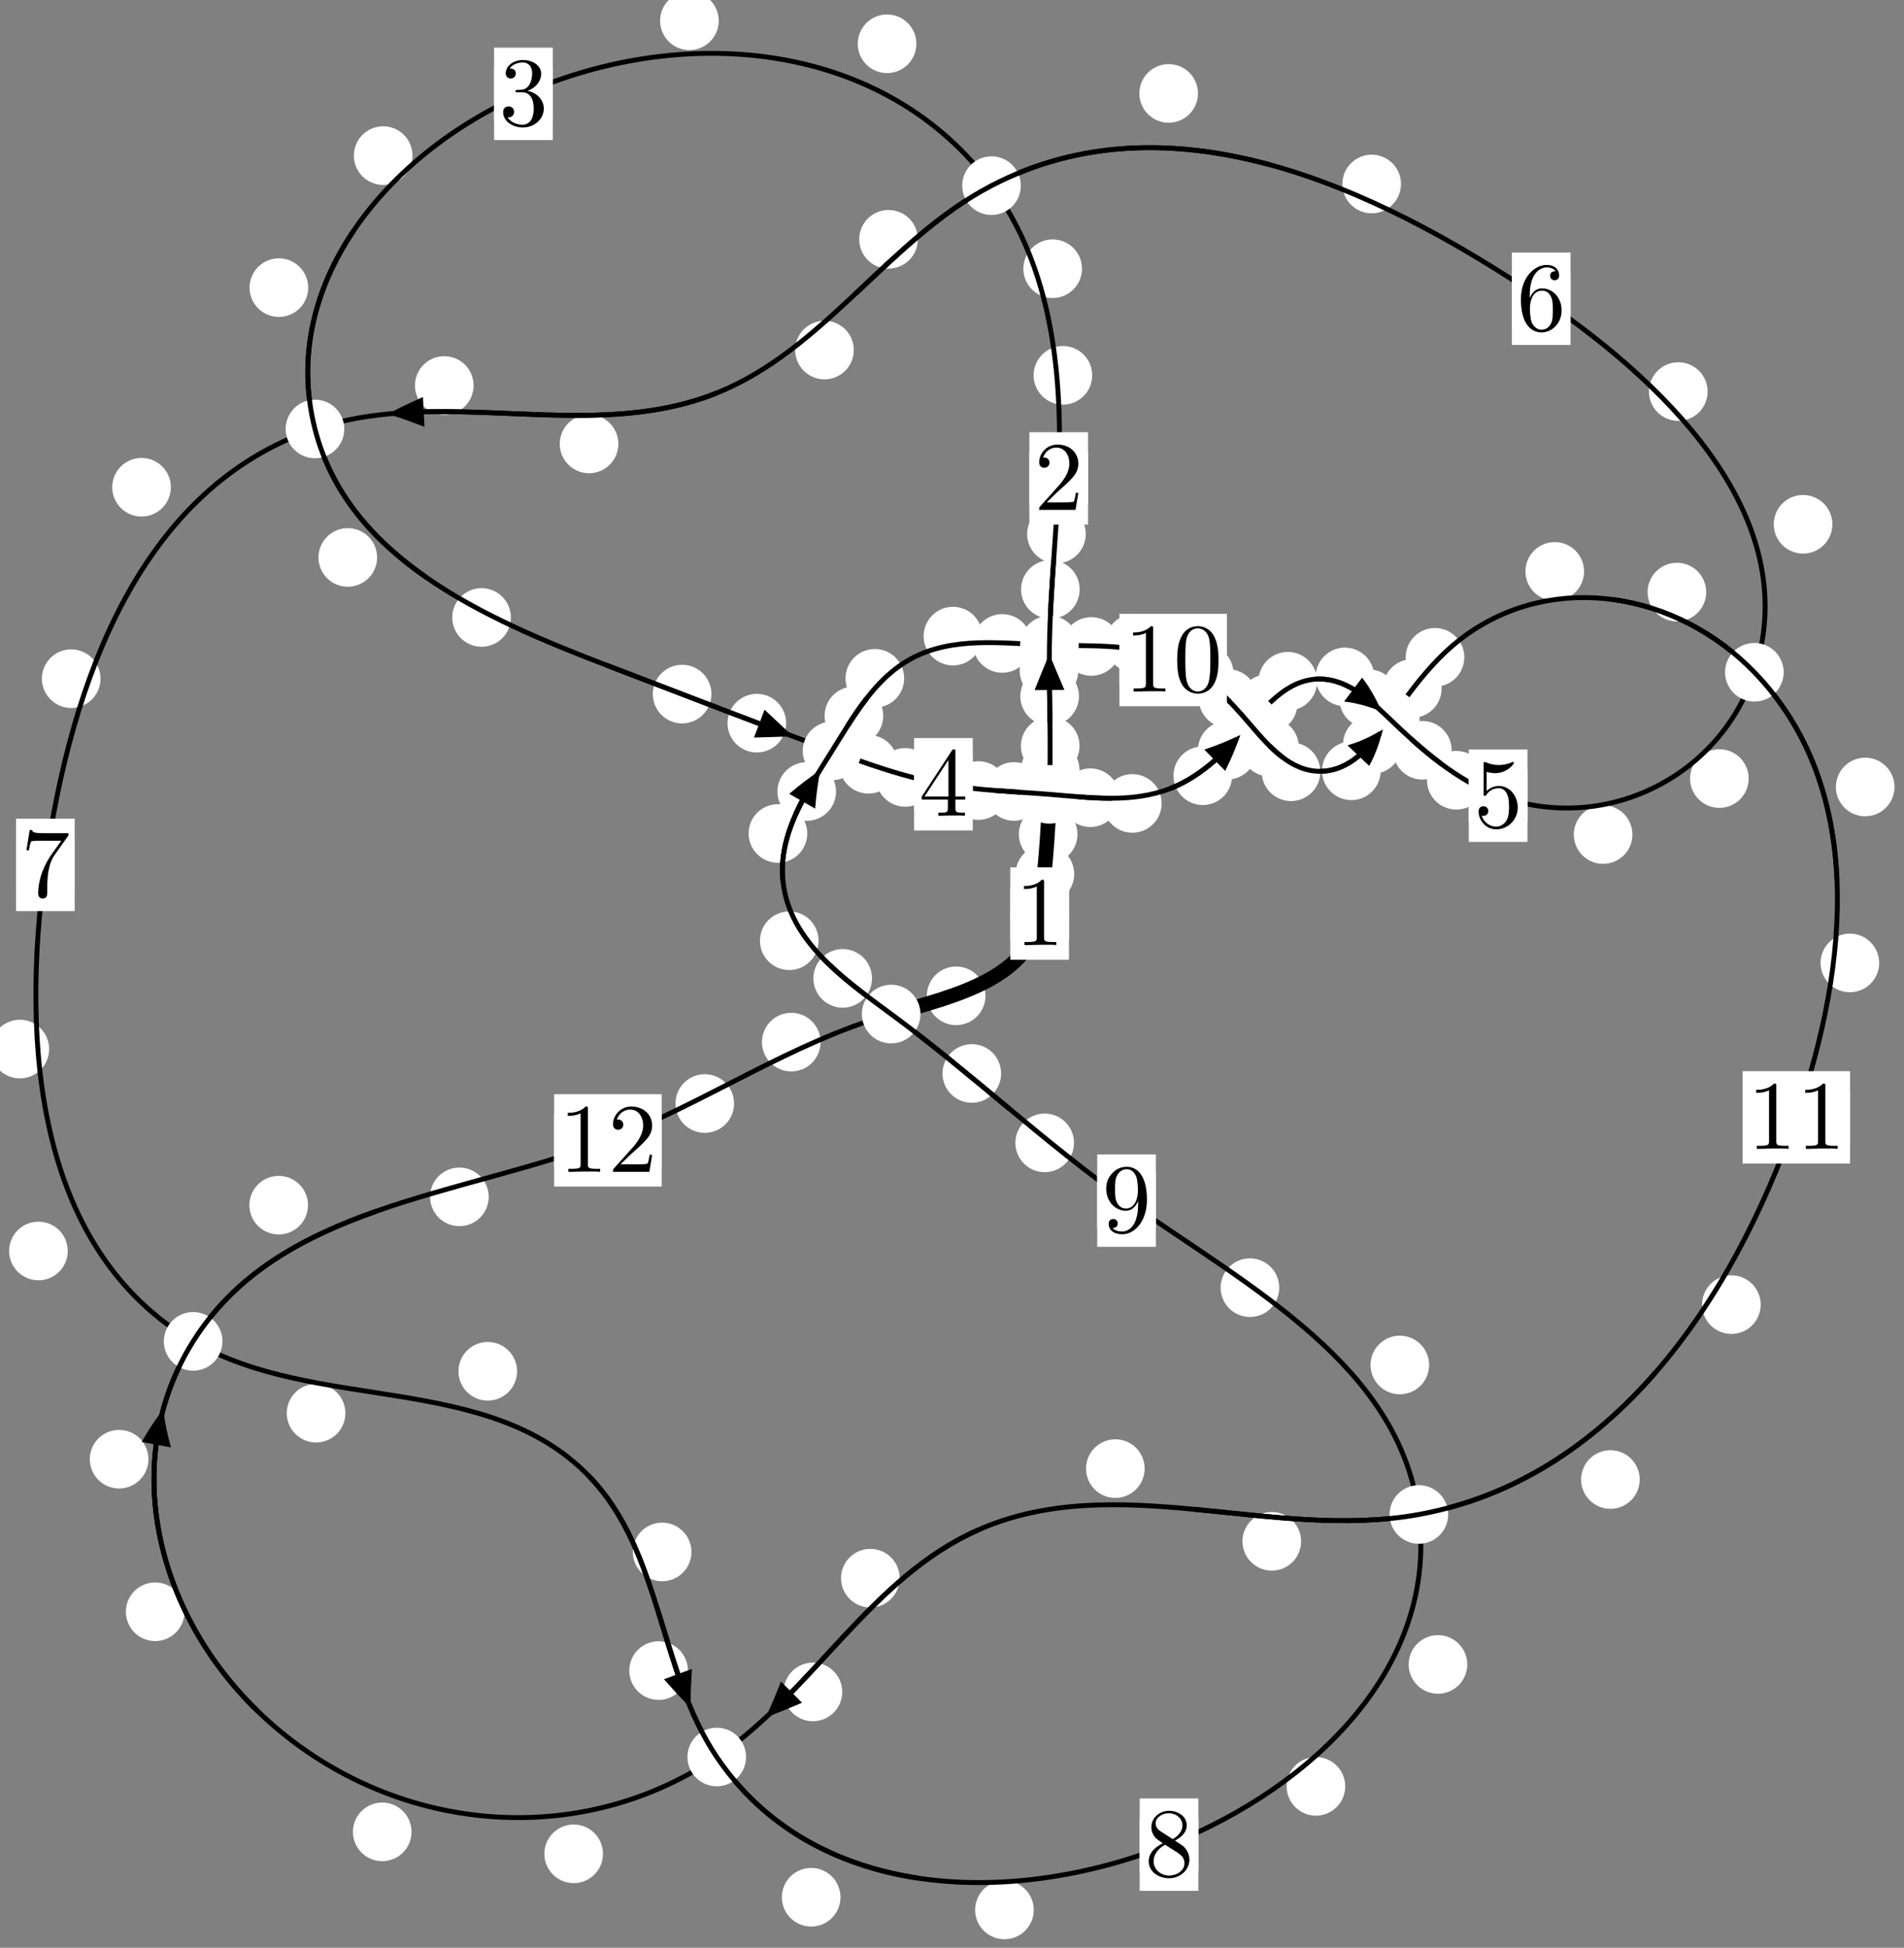 <?xml version="1.0"?>
<!-- Created by MetaPost 1.999 on 2021.07.05:2356 -->
<svg version="1.1" xmlns="http://www.w3.org/2000/svg" xmlns:xlink="http://www.w3.org/1999/xlink" width="194.133" height="198.617" viewBox="0 0 194.133 198.617">
<rect x="0" y="0" width="194.133" height="198.617" fill="#808080" stroke="none"/>
<!-- Original BoundingBox: -107.967270 -116.744797 86.165482 81.871841 -->
  <defs>
    <g transform="scale(0.01,0.01)" id="GLYPHcmr10_48">
      <path style="fill-rule: evenodd;" d="M460 -320C460 -400,455 -480,420 -554C374 -650,292 -666,250 -666C190 -666,117 -640,76 -547C44 -478,39 -400,39 -320C39 -245,43 -155,84 -79C127 2,200 22,249 22C303 22,379 1,423 -94C455 -163,460 -241,460 -320M249 -0C210 -0,151 -25,133 -121C122 -181,122 -273,122 -332C122 -396,122 -462,130 -516C149 -635,224 -644,249 -644C282 -644,348 -626,367 -527C377 -471,377 -395,377 -332C377 -257,377 -189,366 -125C351 -30,294 -0,249 -0"></path>
    </g>
    <g transform="scale(0.01,0.01)" id="GLYPHcmr10_49">
      <path style="fill-rule: evenodd;" d="M294 -640C294 -664,294 -666,271 -666C209 -602,121 -602,89 -602L89 -571C109 -571,168 -571,220 -597L220 -79C220 -43,217 -31,127 -31L95 -31L95 -0L257 -0L130 -3L217 -3L257 -3L297 -3L384 -3L419 -0L419 -31L387 -31C297 -31,294 -42,294 -79"></path>
    </g>
    <g transform="scale(0.01,0.01)" id="GLYPHcmr10_50">
      <path style="fill-rule: evenodd;" d="M127 -77L233 -180C389 -318,449 -372,449 -472C449 -586,359 -666,237 -666C124 -666,50 -574,50 -485C50 -429,100 -429,103 -429C120 -429,155 -441,155 -482C155 -508,137 -534,102 -534C94 -534,92 -534,89 -533C112 -598,166 -635,224 -635C315 -635,358 -554,358 -472C358 -392,308 -313,253 -251L61 -37C50 -26,50 -24,50 -0L421 -0L449 -174L424 -174C419 -144,412 -100,402 -85C395 -77,329 -77,307 -77"></path>
    </g>
    <g transform="scale(0.01,0.01)" id="GLYPHcmr10_51">
      <path style="fill-rule: evenodd;" d="M290 -352C372 -379,430 -449,430 -528C430 -610,342 -666,246 -666C145 -666,69 -606,69 -530C69 -497,91 -478,120 -478C151 -478,171 -500,171 -529C171 -579,124 -579,109 -579C140 -628,206 -641,242 -641C283 -641,338 -619,338 -529C338 -517,336 -459,310 -415C280 -367,246 -364,221 -363C213 -362,189 -360,182 -360C174 -359,167 -358,167 -348C167 -337,174 -337,191 -337L235 -337C317 -337,354 -269,354 -171C354 -35,285 -6,241 -6C198 -6,123 -23,88 -82C123 -77,154 -99,154 -137C154 -173,127 -193,98 -193C74 -193,42 -179,42 -135C42 -44,135 22,244 22C366 22,457 -69,457 -171C457 -253,394 -331,290 -352"></path>
    </g>
    <g transform="scale(0.01,0.01)" id="GLYPHcmr10_52">
      <path style="fill-rule: evenodd;" d="M294 -165L294 -78C294 -42,292 -31,218 -31L197 -31L197 -0L332 -0L238 -3L290 -3L332 -3L374 -3L427 -3L468 -0L468 -31L447 -31C373 -31,371 -42,371 -78L371 -165L471 -165L471 -196L371 -196L371 -651C371 -671,371 -677,355 -677C346 -677,343 -677,335 -665L28 -196L28 -165M300 -196L56 -196L300 -569"></path>
    </g>
    <g transform="scale(0.01,0.01)" id="GLYPHcmr10_53">
      <path style="fill-rule: evenodd;" d="M449 -201C449 -320,367 -420,259 -420C211 -420,168 -404,132 -369L132 -564C152 -558,185 -551,217 -551C340 -551,410 -642,410 -655C410 -661,407 -666,400 -666C399 -666,397 -666,392 -663C372 -654,323 -634,256 -634C216 -634,170 -641,123 -662C115 -665,113 -665,111 -665C101 -665,101 -657,101 -641L101 -345C101 -327,101 -319,115 -319C122 -319,124 -322,128 -328C139 -344,176 -398,257 -398C309 -398,334 -352,342 -334C358 -297,360 -258,360 -208C360 -173,360 -113,336 -71C312 -32,275 -6,229 -6C156 -6,99 -59,82 -118C85 -117,88 -116,99 -116C132 -116,149 -141,149 -165C149 -189,132 -214,99 -214C85 -214,50 -207,50 -161C50 -75,119 22,231 22C347 22,449 -74,449 -201"></path>
    </g>
    <g transform="scale(0.01,0.01)" id="GLYPHcmr10_54">
      <path style="fill-rule: evenodd;" d="M132 -328L132 -352C132 -605,256 -641,307 -641C331 -641,373 -635,395 -601C380 -601,340 -601,340 -556C340 -525,364 -510,386 -510C402 -510,432 -519,432 -558C432 -618,388 -666,305 -666C177 -666,42 -537,42 -316C42 -49,158 22,251 22C362 22,457 -72,457 -204C457 -331,368 -427,257 -427C189 -427,152 -376,132 -328M251 -6C188 -6,158 -66,152 -81C134 -128,134 -208,134 -226C134 -304,166 -404,256 -404C272 -404,318 -404,349 -342C367 -305,367 -254,367 -205C367 -157,367 -107,350 -71C320 -11,274 -6,251 -6"></path>
    </g>
    <g transform="scale(0.01,0.01)" id="GLYPHcmr10_55">
      <path style="fill-rule: evenodd;" d="M476 -609C485 -621,485 -623,485 -644L242 -644C120 -644,118 -657,114 -676L89 -676L56 -470L81 -470C84 -486,93 -549,106 -561C113 -567,191 -567,204 -567L411 -567C400 -551,321 -442,299 -409C209 -274,176 -135,176 -33C176 -23,176 22,222 22C268 22,268 -23,268 -33L268 -84C268 -139,271 -194,279 -248C283 -271,297 -357,341 -419"></path>
    </g>
    <g transform="scale(0.01,0.01)" id="GLYPHcmr10_56">
      <path style="fill-rule: evenodd;" d="M163 -457C117 -487,113 -521,113 -538C113 -599,178 -641,249 -641C322 -641,386 -589,386 -517C386 -460,347 -412,287 -377M309 -362C381 -399,430 -451,430 -517C430 -609,341 -666,250 -666C150 -666,69 -592,69 -499C69 -481,71 -436,113 -389C124 -377,161 -352,186 -335C128 -306,42 -250,42 -151C42 -45,144 22,249 22C362 22,457 -61,457 -168C457 -204,446 -249,408 -291C389 -312,373 -322,309 -362M209 -320L332 -242C360 -223,407 -193,407 -132C407 -58,332 -6,250 -6C164 -6,92 -68,92 -151C92 -209,124 -273,209 -320"></path>
    </g>
    <g transform="scale(0.01,0.01)" id="GLYPHcmr10_57">
      <path style="fill-rule: evenodd;" d="M367 -318L367 -286C367 -52,263 -6,205 -6C188 -6,134 -8,107 -42C151 -42,159 -71,159 -88C159 -119,135 -134,113 -134C97 -134,67 -125,67 -86C67 -19,121 22,206 22C335 22,457 -114,457 -329C457 -598,342 -666,253 -666C198 -666,149 -648,106 -603C65 -558,42 -516,42 -441C42 -316,130 -218,242 -218C303 -218,344 -260,367 -318M243 -241C227 -241,181 -241,150 -304C132 -341,132 -391,132 -440C132 -494,132 -541,153 -578C180 -628,218 -641,253 -641C299 -641,332 -607,349 -562C361 -530,365 -467,365 -421C365 -338,331 -241,243 -241"></path>
    </g>
  </defs>
  <path d="M109.527 89.123C109.527 88.33,109.212 87.57,108.651 87.01C108.091 86.449,107.33 86.134,106.538 86.134C105.745 86.134,104.985 86.449,104.424 87.01C103.864 87.57,103.549 88.33,103.549 89.123C103.549 89.916,103.864 90.676,104.424 91.236C104.985 91.797,105.745 92.112,106.538 92.112C107.33 92.112,108.091 91.797,108.651 91.236C109.212 90.676,109.527 89.916,109.527 89.123Z" style="fill: rgb(100%,100%,100%);stroke: none;"></path>
  <path d="M108.99 93.156C108.99 92.363,108.675 91.603,108.115 91.042C107.554 90.482,106.794 90.167,106.002 90.167C105.209 90.167,104.449 90.482,103.888 91.042C103.328 91.603,103.013 92.363,103.013 93.156C103.013 93.948,103.328 94.709,103.888 95.269C104.449 95.83,105.209 96.145,106.002 96.145C106.794 96.145,107.554 95.83,108.115 95.269C108.675 94.709,108.99 93.948,108.99 93.156Z" style="fill: rgb(100%,100%,100%);stroke: none;"></path>
  <path d="M110.067 78.534C110.067 77.741,109.752 76.981,109.192 76.421C108.631 75.86,107.871 75.545,107.078 75.545C106.286 75.545,105.525 75.86,104.965 76.421C104.404 76.981,104.089 77.741,104.089 78.534C104.089 79.327,104.404 80.087,104.965 80.647C105.525 81.208,106.286 81.523,107.078 81.523C107.871 81.523,108.631 81.208,109.192 80.647C109.752 80.087,110.067 79.327,110.067 78.534Z" style="fill: rgb(100%,100%,100%);stroke: none;"></path>
  <path d="M109.86 85.066C109.86 84.273,109.545 83.513,108.984 82.953C108.424 82.392,107.664 82.077,106.871 82.077C106.078 82.077,105.318 82.392,104.758 82.953C104.197 83.513,103.882 84.273,103.882 85.066C103.882 85.859,104.197 86.619,104.758 87.179C105.318 87.74,106.078 88.055,106.871 88.055C107.664 88.055,108.424 87.74,108.984 87.179C109.545 86.619,109.86 85.859,109.86 85.066Z" style="fill: rgb(100%,100%,100%);stroke: none;"></path>
  <path d="M110.011 70.991C110.011 70.198,109.696 69.438,109.135 68.878C108.575 68.317,107.815 68.002,107.022 68.002C106.229 68.002,105.469 68.317,104.909 68.878C104.348 69.438,104.033 70.198,104.033 70.991C104.033 71.784,104.348 72.544,104.909 73.104C105.469 73.665,106.229 73.98,107.022 73.98C107.815 73.98,108.575 73.665,109.135 73.104C109.696 72.544,110.011 71.784,110.011 70.991Z" style="fill: rgb(100%,100%,100%);stroke: none;"></path>
  <path d="M110.07 76.066C110.07 75.274,109.755 74.514,109.195 73.953C108.634 73.393,107.874 73.078,107.081 73.078C106.289 73.078,105.528 73.393,104.968 73.953C104.407 74.514,104.093 75.274,104.093 76.066C104.093 76.859,104.407 77.619,104.968 78.18C105.528 78.74,106.289 79.055,107.081 79.055C107.874 79.055,108.634 78.74,109.195 78.18C109.755 77.619,110.07 76.859,110.07 76.066Z" style="fill: rgb(100%,100%,100%);stroke: none;"></path>
  <path d="M110.085 60.101C110.085 59.309,109.77 58.548,109.21 57.988C108.649 57.427,107.889 57.112,107.096 57.112C106.304 57.112,105.544 57.427,104.983 57.988C104.423 58.548,104.108 59.309,104.108 60.101C104.108 60.894,104.423 61.654,104.983 62.215C105.544 62.775,106.304 63.09,107.096 63.09C107.889 63.09,108.649 62.775,109.21 62.215C109.77 61.654,110.085 60.894,110.085 60.101Z" style="fill: rgb(100%,100%,100%);stroke: none;"></path>
  <path d="M109.944 68.383C109.944 67.59,109.629 66.83,109.069 66.269C108.508 65.709,107.748 65.394,106.956 65.394C106.163 65.394,105.403 65.709,104.842 66.269C104.282 66.83,103.967 67.59,103.967 68.383C103.967 69.175,104.282 69.935,104.842 70.496C105.403 71.056,106.163 71.371,106.956 71.371C107.748 71.371,108.508 71.056,109.069 70.496C109.629 69.935,109.944 69.175,109.944 68.383Z" style="fill: rgb(100%,100%,100%);stroke: none;"></path>
  <path d="M111.362 38.271C111.362 37.479,111.047 36.718,110.487 36.158C109.926 35.597,109.166 35.282,108.373 35.282C107.581 35.282,106.82 35.597,106.26 36.158C105.699 36.718,105.385 37.479,105.385 38.271C105.385 39.064,105.699 39.824,106.26 40.385C106.82 40.945,107.581 41.26,108.373 41.26C109.166 41.26,109.926 40.945,110.487 40.385C111.047 39.824,111.362 39.064,111.362 38.271Z" style="fill: rgb(100%,100%,100%);stroke: none;"></path>
  <path d="M110.704 54.452C110.704 53.659,110.389 52.899,109.829 52.339C109.268 51.778,108.508 51.463,107.715 51.463C106.923 51.463,106.162 51.778,105.602 52.339C105.042 52.899,104.727 53.659,104.727 54.452C104.727 55.245,105.042 56.005,105.602 56.565C106.162 57.126,106.923 57.441,107.715 57.441C108.508 57.441,109.268 57.126,109.829 56.565C110.389 56.005,110.704 55.245,110.704 54.452Z" style="fill: rgb(100%,100%,100%);stroke: none;"></path>
  <path d="M93.434 4.466C93.434 3.673,93.119 2.913,92.558 2.352C91.998 1.792,91.238 1.477,90.445 1.477C89.652 1.477,88.892 1.792,88.332 2.352C87.771 2.913,87.456 3.673,87.456 4.466C87.456 5.258,87.771 6.018,88.332 6.579C88.892 7.139,89.652 7.454,90.445 7.454C91.238 7.454,91.998 7.139,92.558 6.579C93.119 6.018,93.434 5.258,93.434 4.466Z" style="fill: rgb(100%,100%,100%);stroke: none;"></path>
  <path d="M110.32 27.401C110.32 26.608,110.005 25.848,109.444 25.287C108.884 24.727,108.124 24.412,107.331 24.412C106.538 24.412,105.778 24.727,105.218 25.287C104.657 25.848,104.342 26.608,104.342 27.401C104.342 28.193,104.657 28.954,105.218 29.514C105.778 30.074,106.538 30.389,107.331 30.389C108.124 30.389,108.884 30.074,109.444 29.514C110.005 28.954,110.32 28.193,110.32 27.401Z" style="fill: rgb(100%,100%,100%);stroke: none;"></path>
  <path d="M42.056 15.867C42.056 15.074,41.741 14.314,41.181 13.754C40.62 13.193,39.86 12.878,39.068 12.878C38.275 12.878,37.515 13.193,36.954 13.754C36.394 14.314,36.079 15.074,36.079 15.867C36.079 16.66,36.394 17.42,36.954 17.98C37.515 18.541,38.275 18.856,39.068 18.856C39.86 18.856,40.62 18.541,41.181 17.98C41.741 17.42,42.056 16.66,42.056 15.867Z" style="fill: rgb(100%,100%,100%);stroke: none;"></path>
  <path d="M73.282 2.117C73.282 1.324,72.967 0.564,72.407 0.004C71.846 -0.557,71.086 -0.872,70.293 -0.872C69.501 -0.872,68.74 -0.557,68.18 0.004C67.619 0.564,67.304 1.324,67.304 2.117C67.304 2.91,67.619 3.67,68.18 4.23C68.74 4.791,69.501 5.106,70.293 5.106C71.086 5.106,71.846 4.791,72.407 4.23C72.967 3.67,73.282 2.91,73.282 2.117Z" style="fill: rgb(100%,100%,100%);stroke: none;"></path>
  <path d="M38.449 56.843C38.449 56.05,38.134 55.29,37.573 54.729C37.013 54.169,36.253 53.854,35.46 53.854C34.667 53.854,33.907 54.169,33.347 54.729C32.786 55.29,32.471 56.05,32.471 56.843C32.471 57.635,32.786 58.395,33.347 58.956C33.907 59.516,34.667 59.831,35.46 59.831C36.253 59.831,37.013 59.516,37.573 58.956C38.134 58.395,38.449 57.635,38.449 56.843Z" style="fill: rgb(100%,100%,100%);stroke: none;"></path>
  <path d="M31.423 29.329C31.423 28.537,31.108 27.776,30.548 27.216C29.987 26.655,29.227 26.341,28.434 26.341C27.642 26.341,26.882 26.655,26.321 27.216C25.761 27.776,25.446 28.537,25.446 29.329C25.446 30.122,25.761 30.882,26.321 31.443C26.882 32.003,27.642 32.318,28.434 32.318C29.227 32.318,29.987 32.003,30.548 31.443C31.108 30.882,31.423 30.122,31.423 29.329Z" style="fill: rgb(100%,100%,100%);stroke: none;"></path>
  <path d="M72.54 70.776C72.54 69.983,72.225 69.223,71.664 68.663C71.104 68.102,70.344 67.787,69.551 67.787C68.758 67.787,67.998 68.102,67.438 68.663C66.877 69.223,66.562 69.983,66.562 70.776C66.562 71.569,66.877 72.329,67.438 72.889C67.998 73.45,68.758 73.765,69.551 73.765C70.344 73.765,71.104 73.45,71.664 72.889C72.225 72.329,72.54 71.569,72.54 70.776Z" style="fill: rgb(100%,100%,100%);stroke: none;"></path>
  <path d="M52.089 62.961C52.089 62.169,51.774 61.408,51.214 60.848C50.653 60.287,49.893 59.973,49.1 59.973C48.308 59.973,47.547 60.287,46.987 60.848C46.426 61.408,46.112 62.169,46.112 62.961C46.112 63.754,46.426 64.514,46.987 65.075C47.547 65.635,48.308 65.95,49.1 65.95C49.893 65.95,50.653 65.635,51.214 65.075C51.774 64.514,52.089 63.754,52.089 62.961Z" style="fill: rgb(100%,100%,100%);stroke: none;"></path>
  <path d="M91.542 77.933C91.542 77.141,91.227 76.38,90.667 75.82C90.106 75.26,89.346 74.945,88.553 74.945C87.761 74.945,87.001 75.26,86.44 75.82C85.88 76.38,85.565 77.141,85.565 77.933C85.565 78.726,85.88 79.486,86.44 80.047C87.001 80.607,87.761 80.922,88.553 80.922C89.346 80.922,90.106 80.607,90.667 80.047C91.227 79.486,91.542 78.726,91.542 77.933Z" style="fill: rgb(100%,100%,100%);stroke: none;"></path>
  <path d="M80.157 73.741C80.157 72.948,79.842 72.188,79.281 71.627C78.721 71.067,77.961 70.752,77.168 70.752C76.375 70.752,75.615 71.067,75.055 71.627C74.494 72.188,74.179 72.948,74.179 73.741C74.179 74.533,74.494 75.294,75.055 75.854C75.615 76.414,76.375 76.729,77.168 76.729C77.961 76.729,78.721 76.414,79.281 75.854C79.842 75.294,80.157 74.533,80.157 73.741Z" style="fill: rgb(100%,100%,100%);stroke: none;"></path>
  <path d="M102.749 80.612C102.749 79.82,102.434 79.059,101.873 78.499C101.313 77.939,100.553 77.624,99.76 77.624C98.967 77.624,98.207 77.939,97.647 78.499C97.086 79.059,96.771 79.82,96.771 80.612C96.771 81.405,97.086 82.165,97.647 82.726C98.207 83.286,98.967 83.601,99.76 83.601C100.553 83.601,101.313 83.286,101.873 82.726C102.434 82.165,102.749 81.405,102.749 80.612Z" style="fill: rgb(100%,100%,100%);stroke: none;"></path>
  <path d="M95.285 79.272C95.285 78.48,94.97 77.72,94.409 77.159C93.849 76.599,93.088 76.284,92.296 76.284C91.503 76.284,90.743 76.599,90.182 77.159C89.622 77.72,89.307 78.48,89.307 79.272C89.307 80.065,89.622 80.825,90.182 81.386C90.743 81.946,91.503 82.261,92.296 82.261C93.088 82.261,93.849 81.946,94.409 81.386C94.97 80.825,95.285 80.065,95.285 79.272Z" style="fill: rgb(100%,100%,100%);stroke: none;"></path>
  <path d="M114.156 81.34C114.156 80.548,113.841 79.787,113.281 79.227C112.72 78.666,111.96 78.352,111.167 78.352C110.374 78.352,109.614 78.666,109.054 79.227C108.493 79.787,108.178 80.548,108.178 81.34C108.178 82.133,108.493 82.893,109.054 83.454C109.614 84.014,110.374 84.329,111.167 84.329C111.96 84.329,112.72 84.014,113.281 83.454C113.841 82.893,114.156 82.133,114.156 81.34Z" style="fill: rgb(100%,100%,100%);stroke: none;"></path>
  <path d="M106.381 80.705C106.381 79.913,106.066 79.153,105.505 78.592C104.945 78.032,104.184 77.717,103.392 77.717C102.599 77.717,101.839 78.032,101.278 78.592C100.718 79.153,100.403 79.913,100.403 80.705C100.403 81.498,100.718 82.258,101.278 82.819C101.839 83.379,102.599 83.694,103.392 83.694C104.184 83.694,104.945 83.379,105.505 82.819C106.066 82.258,106.381 81.498,106.381 80.705Z" style="fill: rgb(100%,100%,100%);stroke: none;"></path>
  <path d="M125.625 79.1C125.625 78.307,125.31 77.547,124.75 76.987C124.189 76.426,123.429 76.111,122.636 76.111C121.844 76.111,121.083 76.426,120.523 76.987C119.962 77.547,119.648 78.307,119.648 79.1C119.648 79.893,119.962 80.653,120.523 81.213C121.083 81.774,121.844 82.089,122.636 82.089C123.429 82.089,124.189 81.774,124.75 81.213C125.31 80.653,125.625 79.893,125.625 79.1Z" style="fill: rgb(100%,100%,100%);stroke: none;"></path>
  <path d="M118.442 81.926C118.442 81.133,118.127 80.373,117.566 79.813C117.006 79.252,116.246 78.937,115.453 78.937C114.66 78.937,113.9 79.252,113.34 79.813C112.779 80.373,112.464 81.133,112.464 81.926C112.464 82.719,112.779 83.479,113.34 84.039C113.9 84.6,114.66 84.915,115.453 84.915C116.246 84.915,117.006 84.6,117.566 84.039C118.127 83.479,118.442 82.719,118.442 81.926Z" style="fill: rgb(100%,100%,100%);stroke: none;"></path>
  <path d="M132.292 71.728C132.292 70.935,131.977 70.175,131.416 69.615C130.856 69.054,130.096 68.739,129.303 68.739C128.51 68.739,127.75 69.054,127.19 69.615C126.629 70.175,126.314 70.935,126.314 71.728C126.314 72.521,126.629 73.281,127.19 73.841C127.75 74.402,128.51 74.717,129.303 74.717C130.096 74.717,130.856 74.402,131.416 73.841C131.977 73.281,132.292 72.521,132.292 71.728Z" style="fill: rgb(100%,100%,100%);stroke: none;"></path>
  <path d="M128.12 76.499C128.12 75.706,127.805 74.946,127.245 74.386C126.684 73.825,125.924 73.51,125.131 73.51C124.339 73.51,123.578 73.825,123.018 74.386C122.457 74.946,122.142 75.706,122.142 76.499C122.142 77.292,122.457 78.052,123.018 78.612C123.578 79.173,124.339 79.488,125.131 79.488C125.924 79.488,126.684 79.173,127.245 78.612C127.805 78.052,128.12 77.292,128.12 76.499Z" style="fill: rgb(100%,100%,100%);stroke: none;"></path>
  <path d="M140.119 69.026C140.119 68.233,139.804 67.473,139.244 66.912C138.683 66.352,137.923 66.037,137.13 66.037C136.338 66.037,135.578 66.352,135.017 66.912C134.457 67.473,134.142 68.233,134.142 69.026C134.142 69.818,134.457 70.579,135.017 71.139C135.578 71.699,136.338 72.014,137.13 72.014C137.923 72.014,138.683 71.699,139.244 71.139C139.804 70.579,140.119 69.818,140.119 69.026Z" style="fill: rgb(100%,100%,100%);stroke: none;"></path>
  <path d="M134.295 69.468C134.295 68.675,133.98 67.915,133.419 67.355C132.859 66.794,132.099 66.479,131.306 66.479C130.513 66.479,129.753 66.794,129.193 67.355C128.632 67.915,128.317 68.675,128.317 69.468C128.317 70.261,128.632 71.021,129.193 71.581C129.753 72.142,130.513 72.457,131.306 72.457C132.099 72.457,132.859 72.142,133.419 71.581C133.98 71.021,134.295 70.261,134.295 69.468Z" style="fill: rgb(100%,100%,100%);stroke: none;"></path>
  <path d="M148.012 76.505C148.012 75.712,147.697 74.952,147.136 74.391C146.576 73.831,145.816 73.516,145.023 73.516C144.23 73.516,143.47 73.831,142.91 74.391C142.349 74.952,142.034 75.712,142.034 76.505C142.034 77.297,142.349 78.058,142.91 78.618C143.47 79.179,144.23 79.494,145.023 79.494C145.816 79.494,146.576 79.179,147.136 78.618C147.697 78.058,148.012 77.297,148.012 76.505Z" style="fill: rgb(100%,100%,100%);stroke: none;"></path>
  <path d="M142.541 71.25C142.541 70.457,142.226 69.697,141.665 69.136C141.105 68.576,140.345 68.261,139.552 68.261C138.759 68.261,137.999 68.576,137.439 69.136C136.878 69.697,136.563 70.457,136.563 71.25C136.563 72.042,136.878 72.803,137.439 73.363C137.999 73.923,138.759 74.238,139.552 74.238C140.345 74.238,141.105 73.923,141.665 73.363C142.226 72.803,142.541 72.042,142.541 71.25Z" style="fill: rgb(100%,100%,100%);stroke: none;"></path>
  <path d="M166.442 85.098C166.442 84.305,166.127 83.545,165.567 82.985C165.006 82.424,164.246 82.109,163.454 82.109C162.661 82.109,161.901 82.424,161.34 82.985C160.78 83.545,160.465 84.305,160.465 85.098C160.465 85.891,160.78 86.651,161.34 87.211C161.901 87.772,162.661 88.087,163.454 88.087C164.246 88.087,165.006 87.772,165.567 87.211C166.127 86.651,166.442 85.891,166.442 85.098Z" style="fill: rgb(100%,100%,100%);stroke: none;"></path>
  <path d="M151.474 79.563C151.474 78.77,151.16 78.01,150.599 77.45C150.039 76.889,149.278 76.574,148.486 76.574C147.693 76.574,146.933 76.889,146.372 77.45C145.812 78.01,145.497 78.77,145.497 79.563C145.497 80.356,145.812 81.116,146.372 81.676C146.933 82.237,147.693 82.552,148.486 82.552C149.278 82.552,150.039 82.237,150.599 81.676C151.16 81.116,151.474 80.356,151.474 79.563Z" style="fill: rgb(100%,100%,100%);stroke: none;"></path>
  <path d="M186.83 53.462C186.83 52.669,186.515 51.909,185.955 51.349C185.394 50.788,184.634 50.473,183.842 50.473C183.049 50.473,182.289 50.788,181.728 51.349C181.168 51.909,180.853 52.669,180.853 53.462C180.853 54.255,181.168 55.015,181.728 55.575C182.289 56.136,183.049 56.451,183.842 56.451C184.634 56.451,185.394 56.136,185.955 55.575C186.515 55.015,186.83 54.255,186.83 53.462Z" style="fill: rgb(100%,100%,100%);stroke: none;"></path>
  <path d="M178.296 79.389C178.296 78.596,177.981 77.836,177.421 77.276C176.86 76.715,176.1 76.4,175.307 76.4C174.515 76.4,173.754 76.715,173.194 77.276C172.634 77.836,172.319 78.596,172.319 79.389C172.319 80.182,172.634 80.942,173.194 81.502C173.754 82.063,174.515 82.378,175.307 82.378C176.1 82.378,176.86 82.063,177.421 81.502C177.981 80.942,178.296 80.182,178.296 79.389Z" style="fill: rgb(100%,100%,100%);stroke: none;"></path>
  <path d="M142.846 18.762C142.846 17.969,142.531 17.209,141.971 16.648C141.41 16.088,140.65 15.773,139.857 15.773C139.065 15.773,138.305 16.088,137.744 16.648C137.184 17.209,136.869 17.969,136.869 18.762C136.869 19.554,137.184 20.315,137.744 20.875C138.305 21.436,139.065 21.751,139.857 21.751C140.65 21.751,141.41 21.436,141.971 20.875C142.531 20.315,142.846 19.554,142.846 18.762Z" style="fill: rgb(100%,100%,100%);stroke: none;"></path>
  <path d="M174.108 39.928C174.108 39.136,173.793 38.375,173.233 37.815C172.672 37.254,171.912 36.939,171.12 36.939C170.327 36.939,169.567 37.254,169.006 37.815C168.446 38.375,168.131 39.136,168.131 39.928C168.131 40.721,168.446 41.481,169.006 42.042C169.567 42.602,170.327 42.917,171.12 42.917C171.912 42.917,172.672 42.602,173.233 42.042C173.793 41.481,174.108 40.721,174.108 39.928Z" style="fill: rgb(100%,100%,100%);stroke: none;"></path>
  <path d="M93.582 24.401C93.582 23.608,93.267 22.848,92.707 22.287C92.146 21.727,91.386 21.412,90.593 21.412C89.801 21.412,89.041 21.727,88.48 22.287C87.92 22.848,87.605 23.608,87.605 24.401C87.605 25.193,87.92 25.954,88.48 26.514C89.041 27.075,89.801 27.389,90.593 27.389C91.386 27.389,92.146 27.075,92.707 26.514C93.267 25.954,93.582 25.193,93.582 24.401Z" style="fill: rgb(100%,100%,100%);stroke: none;"></path>
  <path d="M122.146 9.525C122.146 8.732,121.831 7.972,121.271 7.412C120.71 6.851,119.95 6.536,119.157 6.536C118.365 6.536,117.605 6.851,117.044 7.412C116.484 7.972,116.169 8.732,116.169 9.525C116.169 10.318,116.484 11.078,117.044 11.638C117.605 12.199,118.365 12.514,119.157 12.514C119.95 12.514,120.71 12.199,121.271 11.638C121.831 11.078,122.146 10.318,122.146 9.525Z" style="fill: rgb(100%,100%,100%);stroke: none;"></path>
  <path d="M63.048 45.266C63.048 44.473,62.733 43.713,62.173 43.153C61.612 42.592,60.852 42.277,60.06 42.277C59.267 42.277,58.507 42.592,57.946 43.153C57.386 43.713,57.071 44.473,57.071 45.266C57.071 46.059,57.386 46.819,57.946 47.38C58.507 47.94,59.267 48.255,60.06 48.255C60.852 48.255,61.612 47.94,62.173 47.38C62.733 46.819,63.048 46.059,63.048 45.266Z" style="fill: rgb(100%,100%,100%);stroke: none;"></path>
  <path d="M87.055 35.695C87.055 34.902,86.74 34.142,86.179 33.581C85.619 33.021,84.859 32.706,84.066 32.706C83.273 32.706,82.513 33.021,81.953 33.581C81.392 34.142,81.077 34.902,81.077 35.695C81.077 36.487,81.392 37.247,81.953 37.808C82.513 38.368,83.273 38.683,84.066 38.683C84.859 38.683,85.619 38.368,86.179 37.808C86.74 37.247,87.055 36.487,87.055 35.695Z" style="fill: rgb(100%,100%,100%);stroke: none;"></path>
  <path d="M17.421 49.685C17.421 48.892,17.106 48.132,16.545 47.571C15.985 47.011,15.225 46.696,14.432 46.696C13.639 46.696,12.879 47.011,12.319 47.571C11.758 48.132,11.443 48.892,11.443 49.685C11.443 50.477,11.758 51.237,12.319 51.798C12.879 52.358,13.639 52.673,14.432 52.673C15.225 52.673,15.985 52.358,16.545 51.798C17.106 51.237,17.421 50.477,17.421 49.685Z" style="fill: rgb(100%,100%,100%);stroke: none;"></path>
  <path d="M48.287 39.308C48.287 38.515,47.972 37.755,47.412 37.194C46.851 36.634,46.091 36.319,45.298 36.319C44.506 36.319,43.746 36.634,43.185 37.194C42.625 37.755,42.31 38.515,42.31 39.308C42.31 40.1,42.625 40.86,43.185 41.421C43.746 41.981,44.506 42.296,45.298 42.296C46.091 42.296,46.851 41.981,47.412 41.421C47.972 40.86,48.287 40.1,48.287 39.308Z" style="fill: rgb(100%,100%,100%);stroke: none;"></path>
  <path d="M5.01 106.973C5.01 106.18,4.695 105.42,4.135 104.859C3.574 104.299,2.814 103.984,2.021 103.984C1.229 103.984,0.469 104.299,-0.092 104.859C-0.652 105.42,-0.967 106.18,-0.967 106.973C-0.967 107.765,-0.652 108.526,-0.092 109.086C0.469 109.647,1.229 109.961,2.021 109.961C2.814 109.961,3.574 109.647,4.135 109.086C4.695 108.526,5.01 107.765,5.01 106.973Z" style="fill: rgb(100%,100%,100%);stroke: none;"></path>
  <path d="M10.248 69.204C10.248 68.411,9.933 67.651,9.372 67.091C8.812 66.53,8.052 66.215,7.259 66.215C6.466 66.215,5.706 66.53,5.146 67.091C4.585 67.651,4.27 68.411,4.27 69.204C4.27 69.997,4.585 70.757,5.146 71.317C5.706 71.878,6.466 72.193,7.259 72.193C8.052 72.193,8.812 71.878,9.372 71.317C9.933 70.757,10.248 69.997,10.248 69.204Z" style="fill: rgb(100%,100%,100%);stroke: none;"></path>
  <path d="M35.216 144.103C35.216 143.311,34.901 142.55,34.34 141.99C33.78 141.429,33.02 141.115,32.227 141.115C31.434 141.115,30.674 141.429,30.114 141.99C29.553 142.55,29.238 143.311,29.238 144.103C29.238 144.896,29.553 145.656,30.114 146.217C30.674 146.777,31.434 147.092,32.227 147.092C33.02 147.092,33.78 146.777,34.34 146.217C34.901 145.656,35.216 144.896,35.216 144.103Z" style="fill: rgb(100%,100%,100%);stroke: none;"></path>
  <path d="M6.908 127.563C6.908 126.77,6.593 126.01,6.032 125.449C5.472 124.889,4.712 124.574,3.919 124.574C3.126 124.574,2.366 124.889,1.806 125.449C1.245 126.01,0.93 126.77,0.93 127.563C0.93 128.355,1.245 129.115,1.806 129.676C2.366 130.236,3.126 130.551,3.919 130.551C4.712 130.551,5.472 130.236,6.032 129.676C6.593 129.115,6.908 128.355,6.908 127.563Z" style="fill: rgb(100%,100%,100%);stroke: none;"></path>
  <path d="M70.501 158.252C70.501 157.459,70.186 156.699,69.625 156.139C69.065 155.578,68.305 155.263,67.512 155.263C66.719 155.263,65.959 155.578,65.399 156.139C64.838 156.699,64.523 157.459,64.523 158.252C64.523 159.045,64.838 159.805,65.399 160.365C65.959 160.926,66.719 161.241,67.512 161.241C68.305 161.241,69.065 160.926,69.625 160.365C70.186 159.805,70.501 159.045,70.501 158.252Z" style="fill: rgb(100%,100%,100%);stroke: none;"></path>
  <path d="M52.722 139.83C52.722 139.037,52.407 138.277,51.847 137.717C51.286 137.156,50.526 136.841,49.734 136.841C48.941 136.841,48.181 137.156,47.62 137.717C47.06 138.277,46.745 139.037,46.745 139.83C46.745 140.623,47.06 141.383,47.62 141.943C48.181 142.504,48.941 142.819,49.734 142.819C50.526 142.819,51.286 142.504,51.847 141.943C52.407 141.383,52.722 140.623,52.722 139.83Z" style="fill: rgb(100%,100%,100%);stroke: none;"></path>
  <path d="M85.696 193.461C85.696 192.668,85.381 191.908,84.821 191.348C84.26 190.787,83.5 190.472,82.708 190.472C81.915 190.472,81.155 190.787,80.594 191.348C80.034 191.908,79.719 192.668,79.719 193.461C79.719 194.254,80.034 195.014,80.594 195.574C81.155 196.135,81.915 196.45,82.708 196.45C83.5 196.45,84.26 196.135,84.821 195.574C85.381 195.014,85.696 194.254,85.696 193.461Z" style="fill: rgb(100%,100%,100%);stroke: none;"></path>
  <path d="M70.138 170.35C70.138 169.557,69.823 168.797,69.263 168.236C68.702 167.676,67.942 167.361,67.15 167.361C66.357 167.361,65.597 167.676,65.036 168.236C64.476 168.797,64.161 169.557,64.161 170.35C64.161 171.143,64.476 171.903,65.036 172.463C65.597 173.024,66.357 173.339,67.15 173.339C67.942 173.339,68.702 173.024,69.263 172.463C69.823 171.903,70.138 171.143,70.138 170.35Z" style="fill: rgb(100%,100%,100%);stroke: none;"></path>
  <path d="M137.16 182.153C137.16 181.36,136.845 180.6,136.284 180.04C135.724 179.479,134.964 179.164,134.171 179.164C133.378 179.164,132.618 179.479,132.058 180.04C131.497 180.6,131.182 181.36,131.182 182.153C131.182 182.946,131.497 183.706,132.058 184.266C132.618 184.827,133.378 185.142,134.171 185.142C134.964 185.142,135.724 184.827,136.284 184.266C136.845 183.706,137.16 182.946,137.16 182.153Z" style="fill: rgb(100%,100%,100%);stroke: none;"></path>
  <path d="M105.402 194.756C105.402 193.963,105.087 193.203,104.526 192.643C103.966 192.082,103.206 191.767,102.413 191.767C101.62 191.767,100.86 192.082,100.3 192.643C99.739 193.203,99.424 193.963,99.424 194.756C99.424 195.549,99.739 196.309,100.3 196.869C100.86 197.43,101.62 197.745,102.413 197.745C103.206 197.745,103.966 197.43,104.526 196.869C105.087 196.309,105.402 195.549,105.402 194.756Z" style="fill: rgb(100%,100%,100%);stroke: none;"></path>
  <path d="M145.715 139.187C145.715 138.394,145.4 137.634,144.84 137.074C144.279 136.513,143.519 136.198,142.727 136.198C141.934 136.198,141.174 136.513,140.613 137.074C140.053 137.634,139.738 138.394,139.738 139.187C139.738 139.98,140.053 140.74,140.613 141.3C141.174 141.861,141.934 142.176,142.727 142.176C143.519 142.176,144.279 141.861,144.84 141.3C145.4 140.74,145.715 139.98,145.715 139.187Z" style="fill: rgb(100%,100%,100%);stroke: none;"></path>
  <path d="M149.605 169.724C149.605 168.932,149.29 168.171,148.729 167.611C148.169 167.05,147.409 166.735,146.616 166.735C145.823 166.735,145.063 167.05,144.503 167.611C143.942 168.171,143.627 168.932,143.627 169.724C143.627 170.517,143.942 171.277,144.503 171.838C145.063 172.398,145.823 172.713,146.616 172.713C147.409 172.713,148.169 172.398,148.729 171.838C149.29 171.277,149.605 170.517,149.605 169.724Z" style="fill: rgb(100%,100%,100%);stroke: none;"></path>
  <path d="M109.505 116.539C109.505 115.746,109.19 114.986,108.63 114.426C108.069 113.865,107.309 113.55,106.516 113.55C105.724 113.55,104.964 113.865,104.403 114.426C103.843 114.986,103.528 115.746,103.528 116.539C103.528 117.332,103.843 118.092,104.403 118.652C104.964 119.213,105.724 119.528,106.516 119.528C107.309 119.528,108.069 119.213,108.63 118.652C109.19 118.092,109.505 117.332,109.505 116.539Z" style="fill: rgb(100%,100%,100%);stroke: none;"></path>
  <path d="M130.433 131.303C130.433 130.511,130.118 129.751,129.557 129.19C128.997 128.63,128.237 128.315,127.444 128.315C126.651 128.315,125.891 128.63,125.331 129.19C124.77 129.751,124.455 130.511,124.455 131.303C124.455 132.096,124.77 132.856,125.331 133.417C125.891 133.977,126.651 134.292,127.444 134.292C128.237 134.292,128.997 133.977,129.557 133.417C130.118 132.856,130.433 132.096,130.433 131.303Z" style="fill: rgb(100%,100%,100%);stroke: none;"></path>
  <path d="M88.91 99.765C88.91 98.972,88.595 98.212,88.035 97.652C87.474 97.091,86.714 96.776,85.921 96.776C85.129 96.776,84.369 97.091,83.808 97.652C83.248 98.212,82.933 98.972,82.933 99.765C82.933 100.558,83.248 101.318,83.808 101.878C84.369 102.439,85.129 102.754,85.921 102.754C86.714 102.754,87.474 102.439,88.035 101.878C88.595 101.318,88.91 100.558,88.91 99.765Z" style="fill: rgb(100%,100%,100%);stroke: none;"></path>
  <path d="M102.075 109.46C102.075 108.668,101.761 107.907,101.2 107.347C100.64 106.787,99.879 106.472,99.087 106.472C98.294 106.472,97.534 106.787,96.973 107.347C96.413 107.907,96.098 108.668,96.098 109.46C96.098 110.253,96.413 111.013,96.973 111.574C97.534 112.134,98.294 112.449,99.087 112.449C99.879 112.449,100.64 112.134,101.2 111.574C101.761 111.013,102.075 110.253,102.075 109.46Z" style="fill: rgb(100%,100%,100%);stroke: none;"></path>
  <path d="M82.306 84.989C82.306 84.196,81.991 83.436,81.431 82.876C80.87 82.315,80.11 82,79.317 82C78.525 82,77.765 82.315,77.204 82.876C76.644 83.436,76.329 84.196,76.329 84.989C76.329 85.782,76.644 86.542,77.204 87.102C77.765 87.663,78.525 87.978,79.317 87.978C80.11 87.978,80.87 87.663,81.431 87.102C81.991 86.542,82.306 85.782,82.306 84.989Z" style="fill: rgb(100%,100%,100%);stroke: none;"></path>
  <path d="M83.462 95.925C83.462 95.133,83.147 94.372,82.587 93.812C82.026 93.251,81.266 92.936,80.473 92.936C79.681 92.936,78.921 93.251,78.36 93.812C77.8 94.372,77.485 95.133,77.485 95.925C77.485 96.718,77.8 97.478,78.36 98.039C78.921 98.599,79.681 98.914,80.473 98.914C81.266 98.914,82.026 98.599,82.587 98.039C83.147 97.478,83.462 96.718,83.462 95.925Z" style="fill: rgb(100%,100%,100%);stroke: none;"></path>
  <path d="M90.052 72.995C90.052 72.203,89.737 71.442,89.177 70.882C88.616 70.322,87.856 70.007,87.063 70.007C86.271 70.007,85.511 70.322,84.95 70.882C84.39 71.442,84.075 72.203,84.075 72.995C84.075 73.788,84.39 74.548,84.95 75.109C85.511 75.669,86.271 75.984,87.063 75.984C87.856 75.984,88.616 75.669,89.177 75.109C89.737 74.548,90.052 73.788,90.052 72.995Z" style="fill: rgb(100%,100%,100%);stroke: none;"></path>
  <path d="M85.242 80.708C85.242 79.916,84.927 79.155,84.367 78.595C83.806 78.034,83.046 77.72,82.253 77.72C81.461 77.72,80.701 78.034,80.14 78.595C79.58 79.155,79.265 79.916,79.265 80.708C79.265 81.501,79.58 82.261,80.14 82.822C80.701 83.382,81.461 83.697,82.253 83.697C83.046 83.697,83.806 83.382,84.367 82.822C84.927 82.261,85.242 81.501,85.242 80.708Z" style="fill: rgb(100%,100%,100%);stroke: none;"></path>
  <path d="M100.154 64.865C100.154 64.072,99.839 63.312,99.278 62.751C98.718 62.191,97.958 61.876,97.165 61.876C96.372 61.876,95.612 62.191,95.052 62.751C94.491 63.312,94.176 64.072,94.176 64.865C94.176 65.657,94.491 66.417,95.052 66.978C95.612 67.538,96.372 67.853,97.165 67.853C97.958 67.853,98.718 67.538,99.278 66.978C99.839 66.417,100.154 65.657,100.154 64.865Z" style="fill: rgb(100%,100%,100%);stroke: none;"></path>
  <path d="M92.189 69.168C92.189 68.375,91.874 67.615,91.313 67.055C90.753 66.494,89.993 66.179,89.2 66.179C88.407 66.179,87.647 66.494,87.087 67.055C86.526 67.615,86.211 68.375,86.211 69.168C86.211 69.961,86.526 70.721,87.087 71.281C87.647 71.842,88.407 72.157,89.2 72.157C89.993 72.157,90.753 71.842,91.313 71.281C91.874 70.721,92.189 69.961,92.189 69.168Z" style="fill: rgb(100%,100%,100%);stroke: none;"></path>
  <path d="M114.265 65.92C114.265 65.127,113.95 64.367,113.39 63.807C112.829 63.246,112.069 62.931,111.276 62.931C110.484 62.931,109.723 63.246,109.163 63.807C108.603 64.367,108.288 65.127,108.288 65.92C108.288 66.713,108.603 67.473,109.163 68.033C109.723 68.594,110.484 68.909,111.276 68.909C112.069 68.909,112.829 68.594,113.39 68.033C113.95 67.473,114.265 66.713,114.265 65.92Z" style="fill: rgb(100%,100%,100%);stroke: none;"></path>
  <path d="M105.179 65.611C105.179 64.818,104.864 64.058,104.304 63.497C103.743 62.937,102.983 62.622,102.19 62.622C101.398 62.622,100.638 62.937,100.077 63.497C99.517 64.058,99.202 64.818,99.202 65.611C99.202 66.403,99.517 67.164,100.077 67.724C100.638 68.285,101.398 68.6,102.19 68.6C102.983 68.6,103.743 68.285,104.304 67.724C104.864 67.164,105.179 66.403,105.179 65.611Z" style="fill: rgb(100%,100%,100%);stroke: none;"></path>
  <path d="M125.769 68.686C125.769 67.893,125.454 67.133,124.894 66.573C124.333 66.012,123.573 65.697,122.781 65.697C121.988 65.697,121.228 66.012,120.667 66.573C120.107 67.133,119.792 67.893,119.792 68.686C119.792 69.479,120.107 70.239,120.667 70.799C121.228 71.36,121.988 71.675,122.781 71.675C123.573 71.675,124.333 71.36,124.894 70.799C125.454 70.239,125.769 69.479,125.769 68.686Z" style="fill: rgb(100%,100%,100%);stroke: none;"></path>
  <path d="M118.674 65.58C118.674 64.787,118.359 64.027,117.799 63.467C117.238 62.906,116.478 62.591,115.685 62.591C114.893 62.591,114.132 62.906,113.572 63.467C113.011 64.027,112.696 64.787,112.696 65.58C112.696 66.373,113.011 67.133,113.572 67.693C114.132 68.254,114.893 68.569,115.685 68.569C116.478 68.569,117.238 68.254,117.799 67.693C118.359 67.133,118.674 66.373,118.674 65.58Z" style="fill: rgb(100%,100%,100%);stroke: none;"></path>
  <path d="M132.427 76.185C132.427 75.392,132.112 74.632,131.551 74.071C130.991 73.511,130.231 73.196,129.438 73.196C128.645 73.196,127.885 73.511,127.325 74.071C126.764 74.632,126.449 75.392,126.449 76.185C126.449 76.977,126.764 77.737,127.325 78.298C127.885 78.858,128.645 79.173,129.438 79.173C130.231 79.173,130.991 78.858,131.551 78.298C132.112 77.737,132.427 76.977,132.427 76.185Z" style="fill: rgb(100%,100%,100%);stroke: none;"></path>
  <path d="M128.2 71.228C128.2 70.435,127.885 69.675,127.325 69.115C126.764 68.554,126.004 68.239,125.211 68.239C124.419 68.239,123.659 68.554,123.098 69.115C122.538 69.675,122.223 70.435,122.223 71.228C122.223 72.021,122.538 72.781,123.098 73.341C123.659 73.902,124.419 74.217,125.211 74.217C126.004 74.217,126.764 73.902,127.325 73.341C127.885 72.781,128.2 72.021,128.2 71.228Z" style="fill: rgb(100%,100%,100%);stroke: none;"></path>
  <path d="M140.773 78.599C140.773 77.806,140.458 77.046,139.897 76.485C139.337 75.925,138.577 75.61,137.784 75.61C136.991 75.61,136.231 75.925,135.671 76.485C135.11 77.046,134.795 77.806,134.795 78.599C134.795 79.391,135.11 80.152,135.671 80.712C136.231 81.273,136.991 81.587,137.784 81.587C138.577 81.587,139.337 81.273,139.897 80.712C140.458 80.152,140.773 79.391,140.773 78.599Z" style="fill: rgb(100%,100%,100%);stroke: none;"></path>
  <path d="M134.622 78.696C134.622 77.903,134.307 77.143,133.746 76.583C133.186 76.022,132.425 75.707,131.633 75.707C130.84 75.707,130.08 76.022,129.519 76.583C128.959 77.143,128.644 77.903,128.644 78.696C128.644 79.489,128.959 80.249,129.519 80.809C130.08 81.37,130.84 81.685,131.633 81.685C132.425 81.685,133.186 81.37,133.746 80.809C134.307 80.249,134.622 79.489,134.622 78.696Z" style="fill: rgb(100%,100%,100%);stroke: none;"></path>
  <path d="M146.988 70.204C146.988 69.411,146.673 68.651,146.113 68.09C145.553 67.53,144.792 67.215,144 67.215C143.207 67.215,142.447 67.53,141.886 68.09C141.326 68.651,141.011 69.411,141.011 70.204C141.011 70.996,141.326 71.756,141.886 72.317C142.447 72.877,143.207 73.192,144 73.192C144.792 73.192,145.553 72.877,146.113 72.317C146.673 71.756,146.988 70.996,146.988 70.204Z" style="fill: rgb(100%,100%,100%);stroke: none;"></path>
  <path d="M142.911 75.926C142.911 75.134,142.596 74.373,142.036 73.813C141.475 73.252,140.715 72.938,139.923 72.938C139.13 72.938,138.37 73.252,137.809 73.813C137.249 74.373,136.934 75.134,136.934 75.926C136.934 76.719,137.249 77.479,137.809 78.04C138.37 78.6,139.13 78.915,139.923 78.915C140.715 78.915,141.475 78.6,142.036 78.04C142.596 77.479,142.911 76.719,142.911 75.926Z" style="fill: rgb(100%,100%,100%);stroke: none;"></path>
  <path d="M161.512 58.266C161.512 57.474,161.197 56.713,160.636 56.153C160.076 55.592,159.316 55.278,158.523 55.278C157.73 55.278,156.97 55.592,156.41 56.153C155.849 56.713,155.534 57.474,155.534 58.266C155.534 59.059,155.849 59.819,156.41 60.38C156.97 60.94,157.73 61.255,158.523 61.255C159.316 61.255,160.076 60.94,160.636 60.38C161.197 59.819,161.512 59.059,161.512 58.266Z" style="fill: rgb(100%,100%,100%);stroke: none;"></path>
  <path d="M149.3 67.026C149.3 66.233,148.985 65.473,148.425 64.913C147.864 64.352,147.104 64.037,146.311 64.037C145.519 64.037,144.759 64.352,144.198 64.913C143.638 65.473,143.323 66.233,143.323 67.026C143.323 67.819,143.638 68.579,144.198 69.139C144.759 69.7,145.519 70.015,146.311 70.015C147.104 70.015,147.864 69.7,148.425 69.139C148.985 68.579,149.3 67.819,149.3 67.026Z" style="fill: rgb(100%,100%,100%);stroke: none;"></path>
  <path d="M193.165 80.248C193.165 79.455,192.851 78.695,192.29 78.134C191.73 77.574,190.969 77.259,190.177 77.259C189.384 77.259,188.624 77.574,188.063 78.134C187.503 78.695,187.188 79.455,187.188 80.248C187.188 81.04,187.503 81.801,188.063 82.361C188.624 82.922,189.384 83.237,190.177 83.237C190.969 83.237,191.73 82.922,192.29 82.361C192.851 81.801,193.165 81.04,193.165 80.248Z" style="fill: rgb(100%,100%,100%);stroke: none;"></path>
  <path d="M173.967 60.376C173.967 59.583,173.652 58.823,173.092 58.263C172.531 57.702,171.771 57.387,170.978 57.387C170.186 57.387,169.425 57.702,168.865 58.263C168.304 58.823,167.99 59.583,167.99 60.376C167.99 61.169,168.304 61.929,168.865 62.489C169.425 63.05,170.186 63.365,170.978 63.365C171.771 63.365,172.531 63.05,173.092 62.489C173.652 61.929,173.967 61.169,173.967 60.376Z" style="fill: rgb(100%,100%,100%);stroke: none;"></path>
  <path d="M179.521 133.032C179.521 132.239,179.206 131.479,178.646 130.919C178.085 130.358,177.325 130.043,176.533 130.043C175.74 130.043,174.98 130.358,174.419 130.919C173.859 131.479,173.544 132.239,173.544 133.032C173.544 133.825,173.859 134.585,174.419 135.145C174.98 135.706,175.74 136.021,176.533 136.021C177.325 136.021,178.085 135.706,178.646 135.145C179.206 134.585,179.521 133.825,179.521 133.032Z" style="fill: rgb(100%,100%,100%);stroke: none;"></path>
  <path d="M191.603 98.191C191.603 97.398,191.288 96.638,190.727 96.078C190.167 95.517,189.407 95.202,188.614 95.202C187.821 95.202,187.061 95.517,186.501 96.078C185.94 96.638,185.625 97.398,185.625 98.191C185.625 98.984,185.94 99.744,186.501 100.304C187.061 100.865,187.821 101.18,188.614 101.18C189.407 101.18,190.167 100.865,190.727 100.304C191.288 99.744,191.603 98.984,191.603 98.191Z" style="fill: rgb(100%,100%,100%);stroke: none;"></path>
  <path d="M132.66 157.169C132.66 156.377,132.345 155.617,131.784 155.056C131.224 154.496,130.464 154.181,129.671 154.181C128.878 154.181,128.118 154.496,127.558 155.056C126.997 155.617,126.682 156.377,126.682 157.169C126.682 157.962,126.997 158.722,127.558 159.283C128.118 159.843,128.878 160.158,129.671 160.158C130.464 160.158,131.224 159.843,131.784 159.283C132.345 158.722,132.66 157.962,132.66 157.169Z" style="fill: rgb(100%,100%,100%);stroke: none;"></path>
  <path d="M167.186 150.866C167.186 150.074,166.871 149.313,166.311 148.753C165.75 148.192,164.99 147.878,164.197 147.878C163.405 147.878,162.645 148.192,162.084 148.753C161.524 149.313,161.209 150.074,161.209 150.866C161.209 151.659,161.524 152.419,162.084 152.98C162.645 153.54,163.405 153.855,164.197 153.855C164.99 153.855,165.75 153.54,166.311 152.98C166.871 152.419,167.186 151.659,167.186 150.866Z" style="fill: rgb(100%,100%,100%);stroke: none;"></path>
  <path d="M91.729 160.926C91.729 160.133,91.414 159.373,90.853 158.813C90.293 158.252,89.533 157.937,88.74 157.937C87.947 157.937,87.187 158.252,86.627 158.813C86.066 159.373,85.751 160.133,85.751 160.926C85.751 161.719,86.066 162.479,86.627 163.039C87.187 163.6,87.947 163.915,88.74 163.915C89.533 163.915,90.293 163.6,90.853 163.039C91.414 162.479,91.729 161.719,91.729 160.926Z" style="fill: rgb(100%,100%,100%);stroke: none;"></path>
  <path d="M116.709 149.754C116.709 148.961,116.394 148.201,115.834 147.641C115.273 147.08,114.513 146.765,113.72 146.765C112.928 146.765,112.168 147.08,111.607 147.641C111.047 148.201,110.732 148.961,110.732 149.754C110.732 150.547,111.047 151.307,111.607 151.867C112.168 152.428,112.928 152.743,113.72 152.743C114.513 152.743,115.273 152.428,115.834 151.867C116.394 151.307,116.709 150.547,116.709 149.754Z" style="fill: rgb(100%,100%,100%);stroke: none;"></path>
  <path d="M61.48 189.035C61.48 188.242,61.165 187.482,60.605 186.922C60.044 186.361,59.284 186.046,58.492 186.046C57.699 186.046,56.939 186.361,56.378 186.922C55.818 187.482,55.503 188.242,55.503 189.035C55.503 189.828,55.818 190.588,56.378 191.148C56.939 191.709,57.699 192.024,58.492 192.024C59.284 192.024,60.044 191.709,60.605 191.148C61.165 190.588,61.48 189.828,61.48 189.035Z" style="fill: rgb(100%,100%,100%);stroke: none;"></path>
  <path d="M85.876 172.525C85.876 171.732,85.561 170.972,85 170.412C84.44 169.851,83.68 169.536,82.887 169.536C82.094 169.536,81.334 169.851,80.773 170.412C80.213 170.972,79.898 171.732,79.898 172.525C79.898 173.318,80.213 174.078,80.773 174.638C81.334 175.199,82.094 175.514,82.887 175.514C83.68 175.514,84.44 175.199,85 174.638C85.561 174.078,85.876 173.318,85.876 172.525Z" style="fill: rgb(100%,100%,100%);stroke: none;"></path>
  <path d="M18.811 164.351C18.811 163.558,18.496 162.798,17.935 162.238C17.375 161.677,16.615 161.362,15.822 161.362C15.029 161.362,14.269 161.677,13.709 162.238C13.148 162.798,12.833 163.558,12.833 164.351C12.833 165.144,13.148 165.904,13.709 166.464C14.269 167.025,15.029 167.34,15.822 167.34C16.615 167.34,17.375 167.025,17.935 166.464C18.496 165.904,18.811 165.144,18.811 164.351Z" style="fill: rgb(100%,100%,100%);stroke: none;"></path>
  <path d="M41.961 186.794C41.961 186.002,41.646 185.241,41.086 184.681C40.525 184.12,39.765 183.805,38.972 183.805C38.18 183.805,37.419 184.12,36.859 184.681C36.299 185.241,35.984 186.002,35.984 186.794C35.984 187.587,36.299 188.347,36.859 188.908C37.419 189.468,38.18 189.783,38.972 189.783C39.765 189.783,40.525 189.468,41.086 188.908C41.646 188.347,41.961 187.587,41.961 186.794Z" style="fill: rgb(100%,100%,100%);stroke: none;"></path>
  <path d="M31.405 122.892C31.405 122.099,31.09 121.339,30.53 120.778C29.969 120.218,29.209 119.903,28.417 119.903C27.624 119.903,26.864 120.218,26.303 120.778C25.743 121.339,25.428 122.099,25.428 122.892C25.428 123.684,25.743 124.445,26.303 125.005C26.864 125.566,27.624 125.881,28.417 125.881C29.209 125.881,29.969 125.566,30.53 125.005C31.09 124.445,31.405 123.684,31.405 122.892Z" style="fill: rgb(100%,100%,100%);stroke: none;"></path>
  <path d="M15.133 148.794C15.133 148.002,14.818 147.242,14.258 146.681C13.697 146.121,12.937 145.806,12.145 145.806C11.352 145.806,10.592 146.121,10.031 146.681C9.471 147.242,9.156 148.002,9.156 148.794C9.156 149.587,9.471 150.347,10.031 150.908C10.592 151.468,11.352 151.783,12.145 151.783C12.937 151.783,13.697 151.468,14.258 150.908C14.818 150.347,15.133 149.587,15.133 148.794Z" style="fill: rgb(100%,100%,100%);stroke: none;"></path>
  <path d="M74.847 112.527C74.847 111.734,74.532 110.974,73.972 110.413C73.411 109.853,72.651 109.538,71.858 109.538C71.066 109.538,70.306 109.853,69.745 110.413C69.185 110.974,68.87 111.734,68.87 112.527C68.87 113.319,69.185 114.079,69.745 114.64C70.306 115.2,71.066 115.515,71.858 115.515C72.651 115.515,73.411 115.2,73.972 114.64C74.532 114.079,74.847 113.319,74.847 112.527Z" style="fill: rgb(100%,100%,100%);stroke: none;"></path>
  <path d="M49.828 122.044C49.828 121.251,49.513 120.491,48.953 119.93C48.392 119.37,47.632 119.055,46.839 119.055C46.047 119.055,45.286 119.37,44.726 119.93C44.166 120.491,43.851 121.251,43.851 122.044C43.851 122.836,44.166 123.597,44.726 124.157C45.286 124.717,46.047 125.032,46.839 125.032C47.632 125.032,48.392 124.717,48.953 124.157C49.513 123.597,49.828 122.836,49.828 122.044Z" style="fill: rgb(100%,100%,100%);stroke: none;"></path>
  <path d="M100.478 101.543C100.478 100.751,100.163 99.99,99.603 99.43C99.042 98.869,98.282 98.554,97.489 98.554C96.697 98.554,95.936 98.869,95.376 99.43C94.815 99.99,94.5 100.751,94.5 101.543C94.5 102.336,94.815 103.096,95.376 103.657C95.936 104.217,96.697 104.532,97.489 104.532C98.282 104.532,99.042 104.217,99.603 103.657C100.163 103.096,100.478 102.336,100.478 101.543Z" style="fill: rgb(100%,100%,100%);stroke: none;"></path>
  <path d="M83.666 106.264C83.666 105.471,83.351 104.711,82.791 104.151C82.23 103.59,81.47 103.275,80.678 103.275C79.885 103.275,79.125 103.59,78.564 104.151C78.004 104.711,77.689 105.471,77.689 106.264C77.689 107.057,78.004 107.817,78.564 108.377C79.125 108.938,79.885 109.253,80.678 109.253C81.47 109.253,82.23 108.938,82.791 108.377C83.351 107.817,83.666 107.057,83.666 106.264Z" style="fill: rgb(100%,100%,100%);stroke: none;"></path>
  <path d="M106.002 93.156C106.538 89.123,106.871 85.066,107 81C107.078 78.534,107.081 76.066,107.052 73.599C107.022 70.991,106.956 68.383,107 65.774C107.096 60.101,107.715 54.452,107.946 48.783C108.373 38.271,107.331 27.401,101.095 18.931C90.445 4.466,70.293 2.117,53.369 9.57C39.068 15.867,28.434 29.329,32.114 43.74C35.46 56.843,49.1 62.961,61.917 67.859C69.551 70.776,77.168 73.741,84.837 76.565C88.553 77.933,92.296 79.272,96.196 79.972C99.76 80.612,103.392 80.705,107 81C111.167 81.34,115.453 81.926,119.356 80.391C122.636 79.1,125.131 76.499,127.447 73.85C129.303 71.728,131.306 69.468,134.109 69.255C137.13 69.026,139.552 71.25,141.75 73.361C145.023 76.505,148.486 79.563,152.749 81.139C163.454 85.098,175.307 79.389,178.875 68.55C183.842 53.462,171.12 39.928,157.143 30.465C139.857 18.762,119.157 9.525,101.095 18.931C90.593 24.401,84.066 35.695,73.022 40.098C60.06 45.266,45.298 39.308,32.114 43.74C14.432 49.685,7.259 69.204,4.626 88.193C2.021 106.973,3.919 127.563,19.693 136.779C32.227 144.103,49.734 139.83,60.067 150.538C67.512 158.252,67.15 170.35,73.081 179.161C82.708 193.461,102.413 194.756,119.193 188.097C134.171 182.153,146.616 169.724,144.668 154.432C142.727 139.187,127.444 131.303,114.863 122.427C106.516 116.539,99.087 109.46,90.863 103.404C85.921 99.765,80.473 95.925,79.832 89.853C79.317 84.989,82.253 80.708,84.837 76.565C87.063 72.995,89.2 69.168,92.913 67.162C97.165 64.865,102.19 65.611,107 65.774C111.276 65.92,115.685 65.58,119.619 67.302C122.781 68.686,125.211 71.228,127.447 73.85C129.438 76.185,131.633 78.696,134.675 78.648C137.784 78.599,139.923 75.926,141.75 73.361C144 70.204,146.311 67.026,149.467 64.763C158.523 58.266,170.978 60.376,178.875 68.55C190.177 80.248,188.614 98.191,183.153 113.939C176.533 133.032,164.197 150.866,144.668 154.432C129.671 157.169,113.72 149.754,99.618 156.061C88.74 160.926,82.887 172.525,73.081 179.161C58.492 189.035,38.972 186.794,26.251 174.462C15.822 164.351,12.145 148.794,19.693 136.779C28.417 122.892,46.839 122.044,61.982 116.283C71.858 112.527,80.678 106.264,90.863 103.404C97.489 101.543,105.131 99.701,106.002 93.156" style="stroke:rgb(0%,0%,0%); stroke-width: 0.498;stroke-linecap: round;stroke-linejoin: round;stroke-miterlimit: 10;fill: none;"></path>
  <path d="M106.002 93.156C106.538 89.123,106.871 85.066,107 81" style="stroke:rgb(0%,0%,0%); stroke-width: 1.494;stroke-linecap: round;stroke-linejoin: round;stroke-miterlimit: 10;fill: none;"></path>
  <path d="M90.863 103.404C97.489 101.543,105.131 99.701,106.002 93.156" style="stroke:rgb(0%,0%,0%); stroke-width: 1.494;stroke-linecap: round;stroke-linejoin: round;stroke-miterlimit: 10;fill: none;"></path>
  <path d="M109.989 81C109.989 80.207,109.674 79.447,109.113 78.887C108.553 78.326,107.793 78.011,107 78.011C106.207 78.011,105.447 78.326,104.887 78.887C104.326 79.447,104.011 80.207,104.011 81C104.011 81.793,104.326 82.553,104.887 83.113C105.447 83.674,106.207 83.989,107 83.989C107.793 83.989,108.553 83.674,109.113 83.113C109.674 82.553,109.989 81.793,109.989 81Z" style="fill: rgb(100%,100%,100%);stroke: none;"></path>
  <path d="M101.581 80.616C103.386 80.756,105.196 80.853,107 81C109.084 81.17,111.197 81.402,113.277 81.399" style="stroke:rgb(0%,0%,0%); stroke-width: 0.498;stroke-linecap: round;stroke-linejoin: round;stroke-miterlimit: 10;fill: none;"></path>
  <path d="M104.084 18.931C104.084 18.139,103.769 17.379,103.209 16.818C102.648 16.258,101.888 15.943,101.095 15.943C100.303 15.943,99.543 16.258,98.982 16.818C98.422 17.379,98.107 18.139,98.107 18.931C98.107 19.724,98.422 20.484,98.982 21.045C99.543 21.605,100.303 21.92,101.095 21.92C101.888 21.92,102.648 21.605,103.209 21.045C103.769 20.484,104.084 19.724,104.084 18.931Z" style="fill: rgb(100%,100%,100%);stroke: none;"></path>
  <path d="M129.41 16.782C119.817 14.186,110.126 14.228,101.095 18.931C95.844 21.666,91.587 25.857,87.262 29.914" style="stroke:rgb(0%,0%,0%); stroke-width: 0.498;stroke-linecap: round;stroke-linejoin: round;stroke-miterlimit: 10;fill: none;"></path>
  <path d="M87.826 76.565C87.826 75.772,87.511 75.012,86.951 74.452C86.39 73.891,85.63 73.576,84.837 73.576C84.045 73.576,83.284 73.891,82.724 74.452C82.164 75.012,81.849 75.772,81.849 76.565C81.849 77.358,82.164 78.118,82.724 78.678C83.284 79.239,84.045 79.554,84.837 79.554C85.63 79.554,86.39 79.239,86.951 78.678C87.511 78.118,87.826 77.358,87.826 76.565Z" style="fill: rgb(100%,100%,100%);stroke: none;"></path>
  <path d="M81.173 82.939C82.165 80.743,83.545 78.637,84.837 76.565C85.95 74.78,87.041 72.931,88.318 71.277" style="stroke:rgb(0%,0%,0%); stroke-width: 0.498;stroke-linecap: round;stroke-linejoin: round;stroke-miterlimit: 10;fill: none;"></path>
  <path d="M130.436 73.85C130.436 73.057,130.121 72.297,129.561 71.737C129 71.176,128.24 70.861,127.447 70.861C126.655 70.861,125.895 71.176,125.334 71.737C124.774 72.297,124.459 73.057,124.459 73.85C124.459 74.643,124.774 75.403,125.334 75.963C125.895 76.524,126.655 76.839,127.447 76.839C128.24 76.839,129 76.524,129.561 75.963C130.121 75.403,130.436 74.643,130.436 73.85Z" style="fill: rgb(100%,100%,100%);stroke: none;"></path>
  <path d="M123.88 70.112C125.163 71.248,126.329 72.539,127.447 73.85C128.443 75.017,129.489 76.229,130.667 77.142" style="stroke:rgb(0%,0%,0%); stroke-width: 0.498;stroke-linecap: round;stroke-linejoin: round;stroke-miterlimit: 10;fill: none;"></path>
  <path d="M181.864 68.55C181.864 67.757,181.549 66.997,180.988 66.437C180.428 65.876,179.668 65.561,178.875 65.561C178.082 65.561,177.322 65.876,176.762 66.437C176.201 66.997,175.886 67.757,175.886 68.55C175.886 69.343,176.201 70.103,176.762 70.663C177.322 71.224,178.082 71.539,178.875 71.539C179.668 71.539,180.428 71.224,180.988 70.663C181.549 70.103,181.864 69.343,181.864 68.55Z" style="fill: rgb(100%,100%,100%);stroke: none;"></path>
  <path d="M164.606 61.155C169.839 61.892,174.927 64.463,178.875 68.55C184.526 74.399,186.961 81.809,187.3 89.726" style="stroke:rgb(0%,0%,0%); stroke-width: 0.498;stroke-linecap: round;stroke-linejoin: round;stroke-miterlimit: 10;fill: none;"></path>
  <path d="M35.103 43.74C35.103 42.947,34.788 42.187,34.227 41.627C33.667 41.066,32.907 40.751,32.114 40.751C31.321 40.751,30.561 41.066,30.001 41.627C29.44 42.187,29.125 42.947,29.125 43.74C29.125 44.533,29.44 45.293,30.001 45.853C30.561 46.414,31.321 46.729,32.114 46.729C32.907 46.729,33.667 46.414,34.227 45.853C34.788 45.293,35.103 44.533,35.103 43.74Z" style="fill: rgb(100%,100%,100%);stroke: none;"></path>
  <path d="M35.999 23.612C32.013 29.566,30.274 36.535,32.114 43.74C33.787 50.291,38.034 55.097,43.464 58.876" style="stroke:rgb(0%,0%,0%); stroke-width: 0.498;stroke-linecap: round;stroke-linejoin: round;stroke-miterlimit: 10;fill: none;"></path>
  <path d="M76.07 179.161C76.07 178.368,75.755 177.608,75.195 177.048C74.634 176.487,73.874 176.172,73.081 176.172C72.288 176.172,71.528 176.487,70.968 177.048C70.407 177.608,70.092 178.368,70.092 179.161C70.092 179.954,70.407 180.714,70.968 181.274C71.528 181.835,72.288 182.15,73.081 182.15C73.874 182.15,74.634 181.835,75.195 181.274C75.755 180.714,76.07 179.954,76.07 179.161Z" style="fill: rgb(100%,100%,100%);stroke: none;"></path>
  <path d="M67.142 164.438C68.723 169.528,70.115 174.755,73.081 179.161C77.894 186.311,85.227 190.21,93.455 191.489" style="stroke:rgb(0%,0%,0%); stroke-width: 0.498;stroke-linecap: round;stroke-linejoin: round;stroke-miterlimit: 10;fill: none;"></path>
  <path d="M93.852 103.404C93.852 102.611,93.537 101.851,92.976 101.291C92.416 100.73,91.656 100.415,90.863 100.415C90.07 100.415,89.31 100.73,88.749 101.291C88.189 101.851,87.874 102.611,87.874 103.404C87.874 104.197,88.189 104.957,88.749 105.517C89.31 106.078,90.07 106.393,90.863 106.393C91.656 106.393,92.416 106.078,92.976 105.517C93.537 104.957,93.852 104.197,93.852 103.404Z" style="fill: rgb(100%,100%,100%);stroke: none;"></path>
  <path d="M102.817 112.979C98.888 109.716,94.975 106.432,90.863 103.404C88.392 101.584,85.795 99.715,83.735 97.541" style="stroke:rgb(0%,0%,0%); stroke-width: 0.498;stroke-linecap: round;stroke-linejoin: round;stroke-miterlimit: 10;fill: none;"></path>
  <path d="M109.989 65.774C109.989 64.982,109.674 64.222,109.113 63.661C108.553 63.101,107.793 62.786,107 62.786C106.207 62.786,105.447 63.101,104.887 63.661C104.326 64.222,104.011 64.982,104.011 65.774C104.011 66.567,104.326 67.327,104.887 67.888C105.447 68.448,106.207 68.763,107 68.763C107.793 68.763,108.553 68.448,109.113 67.888C109.674 67.327,109.989 66.567,109.989 65.774Z" style="fill: rgb(100%,100%,100%);stroke: none;"></path>
  <path d="M106.998 69.687C106.983 68.383,106.978 67.078,107 65.774C107.048 62.938,107.227 60.107,107.423 57.277" style="stroke:rgb(0%,0%,0%); stroke-width: 0.498;stroke-linecap: round;stroke-linejoin: round;stroke-miterlimit: 10;fill: none;"></path>
  <path d="M144.739 73.361C144.739 72.568,144.424 71.808,143.863 71.248C143.303 70.687,142.543 70.372,141.75 70.372C140.957 70.372,140.197 70.687,139.637 71.248C139.076 71.808,138.761 72.568,138.761 73.361C138.761 74.154,139.076 74.914,139.637 75.474C140.197 76.035,140.957 76.35,141.75 76.35C142.543 76.35,143.303 76.035,143.863 75.474C144.424 74.914,144.739 74.154,144.739 73.361Z" style="fill: rgb(100%,100%,100%);stroke: none;"></path>
  <path d="M138.238 70.43C139.496 71.222,140.651 72.305,141.75 73.361C143.386 74.933,145.07 76.483,146.878 77.838" style="stroke:rgb(0%,0%,0%); stroke-width: 0.498;stroke-linecap: round;stroke-linejoin: round;stroke-miterlimit: 10;fill: none;"></path>
  <path d="M147.657 154.432C147.657 153.639,147.342 152.879,146.782 152.318C146.221 151.758,145.461 151.443,144.668 151.443C143.876 151.443,143.115 151.758,142.555 152.318C141.994 152.879,141.68 153.639,141.68 154.432C141.68 155.224,141.994 155.984,142.555 156.545C143.115 157.105,143.876 157.42,144.668 157.42C145.461 157.42,146.221 157.105,146.782 156.545C147.342 155.984,147.657 155.224,147.657 154.432Z" style="fill: rgb(100%,100%,100%);stroke: none;"></path>
  <path d="M168.751 140.008C162.399 147.299,154.433 152.649,144.668 154.432C137.17 155.8,129.433 154.631,121.808 153.908" style="stroke:rgb(0%,0%,0%); stroke-width: 0.498;stroke-linecap: round;stroke-linejoin: round;stroke-miterlimit: 10;fill: none;"></path>
  <path d="M22.681 136.779C22.681 135.987,22.366 135.226,21.806 134.666C21.245 134.105,20.485 133.79,19.693 133.79C18.9 133.79,18.14 134.105,17.579 134.666C17.019 135.226,16.704 135.987,16.704 136.779C16.704 137.572,17.019 138.332,17.579 138.893C18.14 139.453,18.9 139.768,19.693 139.768C20.485 139.768,21.245 139.453,21.806 138.893C22.366 138.332,22.681 137.572,22.681 136.779Z" style="fill: rgb(100%,100%,100%);stroke: none;"></path>
  <path d="M16.23 156.335C14.951 149.68,15.919 142.787,19.693 136.779C24.055 129.835,30.841 126.152,38.43 123.484" style="stroke:rgb(0%,0%,0%); stroke-width: 0.498;stroke-linecap: round;stroke-linejoin: round;stroke-miterlimit: 10;fill: none;"></path>
  <path d="M107.052 73.599C107.028 71.513,106.981 69.426,106.985 67.339" style="stroke:rgb(0%,0%,0%); stroke-width: 0.498;stroke-linecap: round;stroke-linejoin: round;stroke-miterlimit: 10;fill: none;"></path>
  <path d="M108.153 70.103C107.758 69.184,107.366 68.264,106.985 67.339C106.601 68.262,106.227 69.19,105.857 70.119Z" style="stroke:rgb(0%,0%,0%); stroke-width: 0.498;fill: rgb(0%,0%,0%);"></path>
  <path d="M61.917 67.859C68.024 70.193,74.12 72.557,80.241 74.855" style="stroke:rgb(0%,0%,0%); stroke-width: 0.498;stroke-linecap: round;stroke-linejoin: round;stroke-miterlimit: 10;fill: none;"></path>
  <path d="M77.243 74.951L80.241 74.855L78.054 72.803Z" style="stroke:rgb(0%,0%,0%); stroke-width: 0.498;fill: rgb(0%,0%,0%);"></path>
  <path d="M119.356 80.391C121.98 79.358,124.102 77.487,126.031 75.424" style="stroke:rgb(0%,0%,0%); stroke-width: 0.498;stroke-linecap: round;stroke-linejoin: round;stroke-miterlimit: 10;fill: none;"></path>
  <path d="M124.853 78.183C125.294 77.29,125.678 76.364,126.031 75.424C125.117 75.839,124.19 76.222,123.247 76.542Z" style="stroke:rgb(0%,0%,0%); stroke-width: 0.498;fill: rgb(0%,0%,0%);"></path>
  <path d="M134.109 69.255C136.526 69.072,138.559 70.458,140.401 72.101" style="stroke:rgb(0%,0%,0%); stroke-width: 0.498;stroke-linecap: round;stroke-linejoin: round;stroke-miterlimit: 10;fill: none;"></path>
  <path d="M137.499 71.344C138.464 71.483,139.44 71.766,140.401 72.101C139.959 71.184,139.469 70.294,138.885 69.513Z" style="stroke:rgb(0%,0%,0%); stroke-width: 0.498;fill: rgb(0%,0%,0%);"></path>
  <path d="M73.022 40.098C62.652 44.233,51.131 41.246,40.187 42.155" style="stroke:rgb(0%,0%,0%); stroke-width: 0.498;stroke-linecap: round;stroke-linejoin: round;stroke-miterlimit: 10;fill: none;"></path>
  <path d="M42.893 40.861C41.977 41.27,41.074 41.698,40.187 42.155C41.137 42.459,42.079 42.795,43.016 43.154Z" style="stroke:rgb(0%,0%,0%); stroke-width: 0.498;fill: rgb(0%,0%,0%);"></path>
  <path d="M60.067 150.538C66.023 156.709,66.982 165.686,70.165 173.541" style="stroke:rgb(0%,0%,0%); stroke-width: 0.498;stroke-linecap: round;stroke-linejoin: round;stroke-miterlimit: 10;fill: none;"></path>
  <path d="M68.125 171.342C68.788 172.094,69.465 172.831,70.165 173.541C70.173 172.544,70.215 171.544,70.278 170.543Z" style="stroke:rgb(0%,0%,0%); stroke-width: 0.498;fill: rgb(0%,0%,0%);"></path>
  <path d="M79.832 89.853C79.42 85.962,81.217 82.444,83.275 79.071" style="stroke:rgb(0%,0%,0%); stroke-width: 0.498;stroke-linecap: round;stroke-linejoin: round;stroke-miterlimit: 10;fill: none;"></path>
  <path d="M82.898 82.047C82.984 81.059,83.12 80.064,83.275 79.071C82.463 79.663,81.663 80.27,80.904 80.909Z" style="stroke:rgb(0%,0%,0%); stroke-width: 0.498;fill: rgb(0%,0%,0%);"></path>
  <path d="M134.675 78.648C137.162 78.609,139.028 76.89,140.611 74.891" style="stroke:rgb(0%,0%,0%); stroke-width: 0.498;stroke-linecap: round;stroke-linejoin: round;stroke-miterlimit: 10;fill: none;"></path>
  <path d="M139.54 77.693C139.993 76.834,140.331 75.875,140.611 74.891C139.718 75.389,138.8 75.827,137.872 76.115Z" style="stroke:rgb(0%,0%,0%); stroke-width: 0.498;fill: rgb(0%,0%,0%);"></path>
  <path d="M99.618 156.061C90.916 159.953,85.429 168.155,78.562 174.678" style="stroke:rgb(0%,0%,0%); stroke-width: 0.498;stroke-linecap: round;stroke-linejoin: round;stroke-miterlimit: 10;fill: none;"></path>
  <path d="M79.723 171.911C79.352 172.842,78.968 173.765,78.562 174.678C79.494 174.319,80.419 173.938,81.339 173.542Z" style="stroke:rgb(0%,0%,0%); stroke-width: 0.498;fill: rgb(0%,0%,0%);"></path>
  <path d="M26.251 174.462C17.908 166.373,13.886 154.799,16.475 144.341" style="stroke:rgb(0%,0%,0%); stroke-width: 0.498;stroke-linecap: round;stroke-linejoin: round;stroke-miterlimit: 10;fill: none;"></path>
  <path d="M17.092 147.277C16.832 146.313,16.625 145.334,16.475 144.341C15.879 145.149,15.333 145.988,14.835 146.854Z" style="stroke:rgb(0%,0%,0%); stroke-width: 0.498;fill: rgb(0%,0%,0%);"></path>
  <path d="M103.011 95.866L108.992 95.866L108.992 88.446L103.011 88.446Z" style="fill: rgb(100%,100%,100%);stroke: none;"></path>
  <path d="M103.011 97.866L108.992 97.866L108.992 90.446L103.011 90.446Z" style="fill: rgb(100%,100%,100%);stroke: none;"></path>
  <g transform="translate(103.511 96.366)" style="fill: rgb(0%,0%,0%);">
    <use xlink:href="#GLYPHcmr10_49"></use>
  </g>
  <path d="M104.955 51.493L110.936 51.493L110.936 44.073L104.955 44.073Z" style="fill: rgb(100%,100%,100%);stroke: none;"></path>
  <path d="M104.955 53.493L110.936 53.493L110.936 46.073L104.955 46.073Z" style="fill: rgb(100%,100%,100%);stroke: none;"></path>
  <g transform="translate(105.455 51.993)" style="fill: rgb(0%,0%,0%);">
    <use xlink:href="#GLYPHcmr10_50"></use>
  </g>
  <path d="M50.378 12.28L56.36 12.28L56.36 4.859L50.378 4.859Z" style="fill: rgb(100%,100%,100%);stroke: none;"></path>
  <path d="M50.378 14.28L56.36 14.28L56.36 6.859L50.378 6.859Z" style="fill: rgb(100%,100%,100%);stroke: none;"></path>
  <g transform="translate(50.878 12.78)" style="fill: rgb(0%,0%,0%);">
    <use xlink:href="#GLYPHcmr10_51"></use>
  </g>
  <path d="M93.205 82.683L99.186 82.683L99.186 75.262L93.205 75.262Z" style="fill: rgb(100%,100%,100%);stroke: none;"></path>
  <path d="M93.205 84.683L99.186 84.683L99.186 77.262L93.205 77.262Z" style="fill: rgb(100%,100%,100%);stroke: none;"></path>
  <g transform="translate(93.705 83.183)" style="fill: rgb(0%,0%,0%);">
    <use xlink:href="#GLYPHcmr10_52"></use>
  </g>
  <path d="M149.758 83.85L155.74 83.85L155.74 76.429L149.758 76.429Z" style="fill: rgb(100%,100%,100%);stroke: none;"></path>
  <path d="M149.758 85.85L155.74 85.85L155.74 78.429L149.758 78.429Z" style="fill: rgb(100%,100%,100%);stroke: none;"></path>
  <g transform="translate(150.258 84.35)" style="fill: rgb(0%,0%,0%);">
    <use xlink:href="#GLYPHcmr10_53"></use>
  </g>
  <path d="M154.153 33.176L160.134 33.176L160.134 25.755L154.153 25.755Z" style="fill: rgb(100%,100%,100%);stroke: none;"></path>
  <path d="M154.153 35.176L160.134 35.176L160.134 27.755L154.153 27.755Z" style="fill: rgb(100%,100%,100%);stroke: none;"></path>
  <g transform="translate(154.653 33.676)" style="fill: rgb(0%,0%,0%);">
    <use xlink:href="#GLYPHcmr10_54"></use>
  </g>
  <path d="M1.635 90.903L7.616 90.903L7.616 83.482L1.635 83.482Z" style="fill: rgb(100%,100%,100%);stroke: none;"></path>
  <path d="M1.635 92.903L7.616 92.903L7.616 85.482L1.635 85.482Z" style="fill: rgb(100%,100%,100%);stroke: none;"></path>
  <g transform="translate(2.135 91.403)" style="fill: rgb(0%,0%,0%);">
    <use xlink:href="#GLYPHcmr10_55"></use>
  </g>
  <path d="M116.202 190.807L122.184 190.807L122.184 183.387L116.202 183.387Z" style="fill: rgb(100%,100%,100%);stroke: none;"></path>
  <path d="M116.202 192.807L122.184 192.807L122.184 185.387L116.202 185.387Z" style="fill: rgb(100%,100%,100%);stroke: none;"></path>
  <g transform="translate(116.702 191.307)" style="fill: rgb(0%,0%,0%);">
    <use xlink:href="#GLYPHcmr10_56"></use>
  </g>
  <path d="M111.872 125.138L117.853 125.138L117.853 117.717L111.872 117.717Z" style="fill: rgb(100%,100%,100%);stroke: none;"></path>
  <path d="M111.872 127.138L117.853 127.138L117.853 119.717L111.872 119.717Z" style="fill: rgb(100%,100%,100%);stroke: none;"></path>
  <g transform="translate(112.372 125.638)" style="fill: rgb(0%,0%,0%);">
    <use xlink:href="#GLYPHcmr10_57"></use>
  </g>
  <path d="M114.137 70.012L125.1 70.012L125.1 62.592L114.137 62.592Z" style="fill: rgb(100%,100%,100%);stroke: none;"></path>
  <path d="M114.137 72.012L125.1 72.012L125.1 64.592L114.137 64.592Z" style="fill: rgb(100%,100%,100%);stroke: none;"></path>
  <g transform="translate(114.637 70.512)" style="fill: rgb(0%,0%,0%);">
    <use xlink:href="#GLYPHcmr10_49"></use>
    <use xlink:href="#GLYPHcmr10_48" x="5"></use>
  </g>
  <path d="M177.672 116.649L188.634 116.649L188.634 109.229L177.672 109.229Z" style="fill: rgb(100%,100%,100%);stroke: none;"></path>
  <path d="M177.672 118.649L188.634 118.649L188.634 111.229L177.672 111.229Z" style="fill: rgb(100%,100%,100%);stroke: none;"></path>
  <g transform="translate(178.172 117.149)" style="fill: rgb(0%,0%,0%);">
    <use xlink:href="#GLYPHcmr10_49"></use>
    <use xlink:href="#GLYPHcmr10_49" x="5"></use>
  </g>
  <path d="M56.501 118.994L67.464 118.994L67.464 111.573L56.501 111.573Z" style="fill: rgb(100%,100%,100%);stroke: none;"></path>
  <path d="M56.501 120.994L67.464 120.994L67.464 113.573L56.501 113.573Z" style="fill: rgb(100%,100%,100%);stroke: none;"></path>
  <g transform="translate(57.001 119.494)" style="fill: rgb(0%,0%,0%);">
    <use xlink:href="#GLYPHcmr10_49"></use>
    <use xlink:href="#GLYPHcmr10_50" x="5"></use>
  </g>
</svg>
